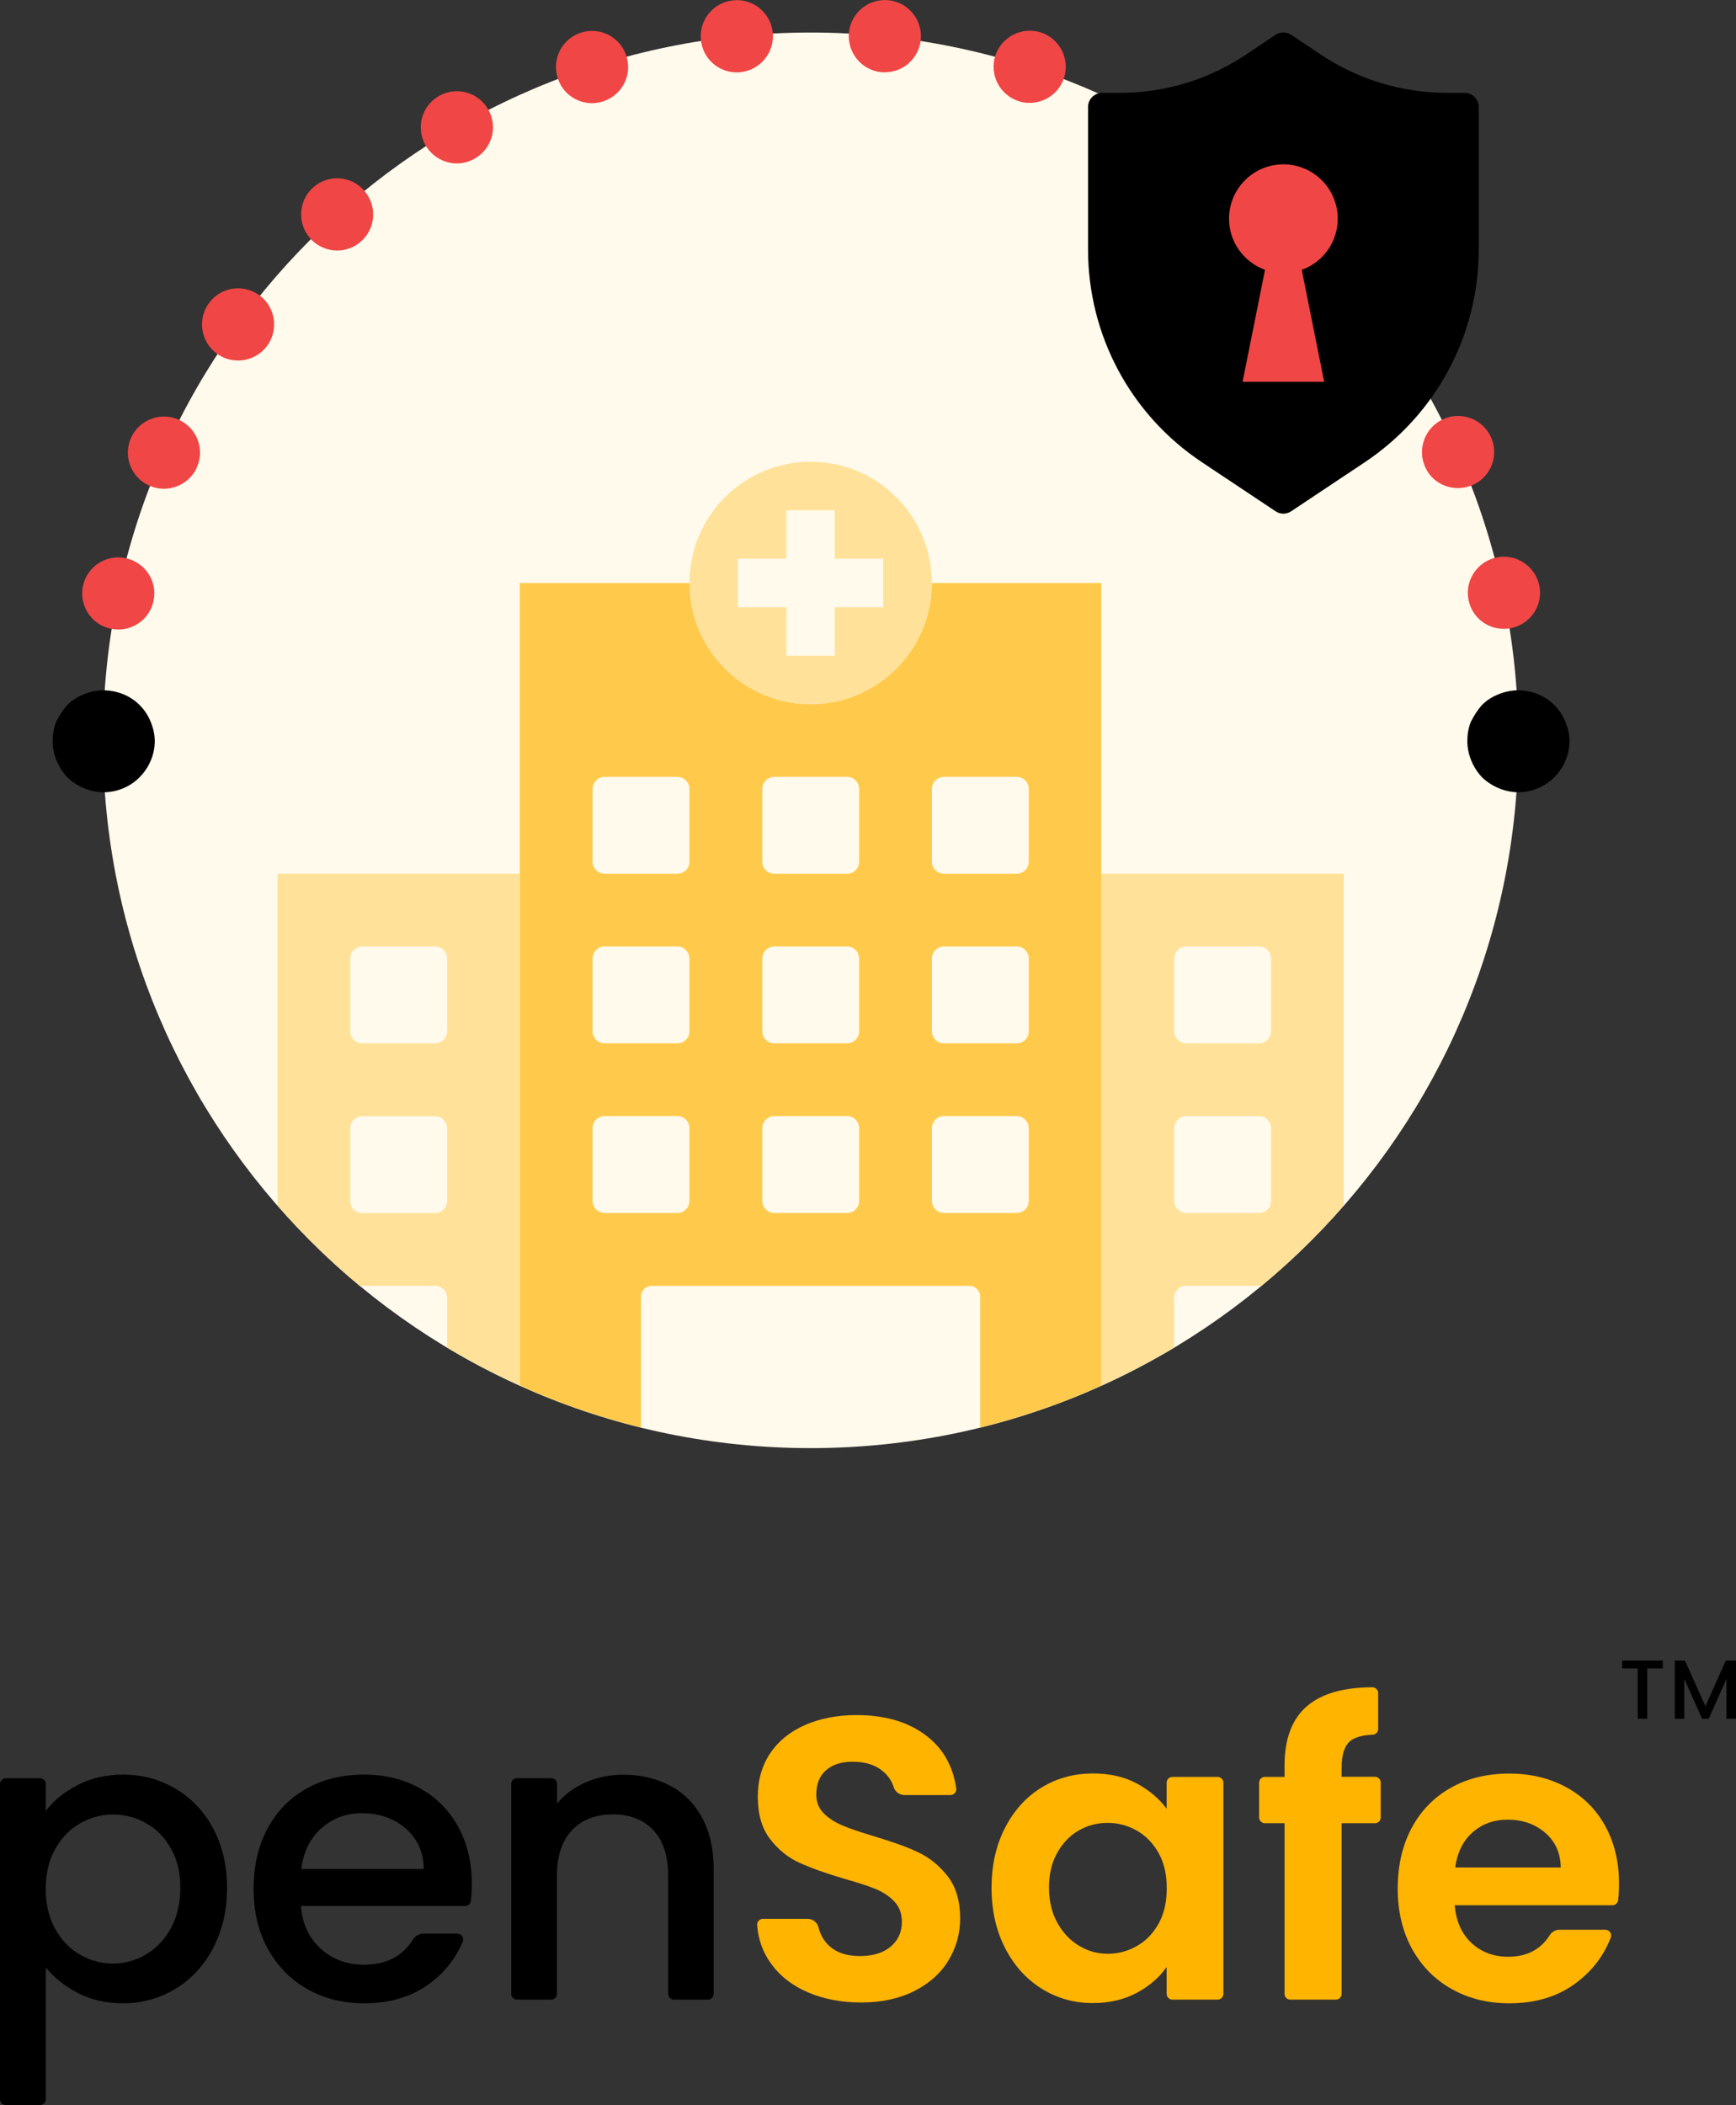 <svg xmlns="http://www.w3.org/2000/svg" xmlns:xlink="http://www.w3.org/1999/xlink" version="1.1" id="Layer_1" x="0px" y="0px" style="enable-background:new 0 0 216 216;" xml:space="preserve" viewBox="37.41 14.84 151.08 183.17">
<rect x="37.41" y="14.84" width="151.08" height="183.17" fill="#333333" stroke="none"/>
<style type="text/css">
	.st0{fill:#FFB400;}
	.st1{fill:#FDEDBF;}
	.st2{fill:#FDF7E8;}
	.st3{fill:#646464;}
	.st4{fill:#C5C5C5;}
	.st5{fill:#F2F2F2;}
	.st6{fill:#FFFAEB;}
	.st7{fill:#FFCA4C;}
	.st8{fill:#FFE199;}
	.st9{fill:#FFECBF;}
	.st10{fill:#FFD980;}
	.st11{fill:#00A0B4;}
	.st12{fill:#AAD200;}
	.st13{fill:#F04646;}
</style>
<g>
	<g>
		<g>
			<g>
				<path class="st0" d="M177.73,180.63h-13.72c0.12,1.4,0.61,2.49,1.47,3.29c0.86,0.79,1.92,1.19,3.18,1.19      c1.63,0,2.84-0.63,3.63-1.89c0.18-0.28,0.49-0.46,0.82-0.46l4.01,0c0.35,0,0.6,0.36,0.47,0.69c-0.6,1.56-1.6,2.86-2.98,3.91      c-1.58,1.2-3.53,1.8-5.84,1.8c-1.87,0-3.54-0.41-5.02-1.24c-1.48-0.83-2.63-2-3.46-3.51c-0.83-1.52-1.24-3.26-1.24-5.24      c0-2,0.41-3.76,1.22-5.28c0.82-1.52,1.96-2.68,3.43-3.5c1.47-0.82,3.16-1.22,5.07-1.22c1.84,0,3.49,0.4,4.95,1.19      c1.46,0.79,2.59,1.92,3.39,3.37c0.8,1.46,1.2,3.13,1.2,5.02c0,0.52-0.03,1-0.08,1.45C178.2,180.44,177.98,180.63,177.73,180.63z       M173.24,177.34c-0.02-1.26-0.48-2.27-1.36-3.02c-0.88-0.76-1.97-1.14-3.25-1.14c-1.21,0-2.23,0.37-3.06,1.1      c-0.83,0.73-1.33,1.75-1.52,3.06H173.24z"/>
				<path d="M44.16,170.17c1.17-0.61,2.48-0.91,3.95-0.91c1.68,0,3.21,0.41,4.6,1.24c1.39,0.83,2.48,1.99,3.27,3.48      c0.79,1.49,1.19,3.2,1.19,5.14s-0.4,3.67-1.19,5.19c-0.79,1.53-1.88,2.72-3.27,3.57c-1.39,0.85-2.92,1.28-4.6,1.28      c-1.47,0-2.77-0.3-3.91-0.89c-1.14-0.59-2.07-1.33-2.8-2.22v11.46c0,0.27-0.22,0.5-0.5,0.5h-2.99c-0.27,0-0.5-0.22-0.5-0.5      v-27.43c0-0.27,0.22-0.5,0.5-0.5h2.99c0.27,0,0.5,0.22,0.5,0.5v2.33C42.07,171.52,42.99,170.78,44.16,170.17z M52.28,175.68      c-0.55-0.97-1.27-1.7-2.17-2.2c-0.9-0.5-1.86-0.75-2.88-0.75c-1,0-1.95,0.26-2.85,0.77c-0.9,0.51-1.62,1.26-2.17,2.24      c-0.55,0.98-0.82,2.13-0.82,3.46s0.27,2.49,0.82,3.48c0.55,0.99,1.27,1.74,2.17,2.25c0.9,0.51,1.85,0.77,2.85,0.77      c1.03,0,1.99-0.26,2.88-0.79c0.9-0.52,1.62-1.29,2.17-2.29c0.55-1,0.82-2.17,0.82-3.5C53.11,177.79,52.83,176.65,52.28,175.68z"/>
				<path d="M95.7,170.21c1.2,0.63,2.14,1.56,2.81,2.8c0.68,1.24,1.01,2.73,1.01,4.47v10.86c0,0.27-0.22,0.5-0.5,0.5h-2.96      c-0.27,0-0.5-0.22-0.5-0.5v-10.27c0-1.72-0.43-3.05-1.29-3.97c-0.86-0.92-2.04-1.38-3.53-1.38c-1.49,0-2.67,0.46-3.55,1.38      c-0.87,0.92-1.31,2.24-1.31,3.97v10.27c0,0.27-0.22,0.5-0.5,0.5H82.4c-0.27,0-0.5-0.22-0.5-0.5v-18.27c0-0.27,0.22-0.5,0.5-0.5      h2.99c0.27,0,0.5,0.22,0.5,0.5v1.71c0.65-0.79,1.49-1.41,2.5-1.85c1.01-0.44,2.09-0.66,3.23-0.66      C93.14,169.26,94.5,169.58,95.7,170.21z"/>
				<path d="M77.88,180.69H63.6c0.12,1.54,0.69,2.77,1.71,3.71c1.03,0.93,2.28,1.4,3.78,1.4c1.95,0,3.37-0.74,4.28-2.22      c0.16-0.26,0.53-0.48,0.84-0.48h3.01c0.36,0,0.6,0.37,0.46,0.7c-0.61,1.46-1.58,2.68-2.9,3.66c-1.53,1.13-3.42,1.7-5.68,1.7      c-1.84,0-3.49-0.41-4.95-1.24c-1.46-0.83-2.6-1.99-3.43-3.5c-0.83-1.5-1.24-3.24-1.24-5.23c0-1.98,0.4-3.72,1.21-5.23      c0.8-1.5,1.93-2.66,3.39-3.48c1.46-0.82,3.13-1.22,5.02-1.22c1.82,0,3.44,0.4,4.86,1.19c1.42,0.79,2.53,1.91,3.32,3.34      c0.79,1.43,1.19,3.08,1.19,4.95c0,0.54-0.03,1.05-0.08,1.51C78.35,180.5,78.13,180.69,77.88,180.69z M74.29,177.48      c-0.02-1.47-0.55-2.64-1.57-3.53c-1.03-0.89-2.3-1.33-3.81-1.33c-1.38,0-2.55,0.44-3.53,1.31c-0.98,0.87-1.56,2.06-1.75,3.55      H74.29z"/>
				<path class="st0" d="M107.73,188.21c-1.36-0.58-2.44-1.42-3.23-2.52c-0.7-0.96-1.1-2.08-1.2-3.34      c-0.02-0.29,0.22-0.54,0.51-0.54l3.88,0c0.45,0,0.84,0.3,0.95,0.73c0.16,0.66,0.48,1.21,0.95,1.64      c0.64,0.58,1.52,0.87,2.64,0.87c1.14,0,2.04-0.27,2.69-0.82s0.98-1.26,0.98-2.15c0-0.72-0.22-1.32-0.66-1.78      c-0.44-0.47-1-0.83-1.66-1.1s-1.58-0.56-2.74-0.89c-1.59-0.47-2.87-0.93-3.86-1.38c-0.99-0.45-1.84-1.14-2.55-2.06      c-0.71-0.92-1.07-2.15-1.07-3.69c0-1.44,0.36-2.7,1.08-3.78c0.72-1.07,1.74-1.89,3.04-2.46c1.31-0.57,2.8-0.86,4.47-0.86      c2.52,0,4.56,0.61,6.13,1.84c1.44,1.12,2.28,2.64,2.55,4.56c0.04,0.3-0.2,0.56-0.5,0.56l-4.01,0c-0.43,0-0.81-0.29-0.94-0.7      c-0.16-0.53-0.48-0.99-0.94-1.38c-0.66-0.55-1.54-0.82-2.64-0.82c-0.96,0-1.72,0.24-2.29,0.73c-0.57,0.49-0.86,1.2-0.86,2.13      c0,0.65,0.21,1.19,0.65,1.63c0.43,0.43,0.97,0.78,1.61,1.05c0.64,0.27,1.54,0.58,2.71,0.93c1.58,0.47,2.88,0.93,3.88,1.4      c1,0.47,1.86,1.17,2.59,2.1c0.72,0.93,1.08,2.16,1.08,3.67c0,1.31-0.34,2.52-1.01,3.64s-1.67,2.01-2.97,2.67      c-1.31,0.66-2.85,1-4.65,1C110.62,189.09,109.09,188.79,107.73,188.21z"/>
				<path class="st0" d="M124.88,173.88c0.78-1.51,1.84-2.68,3.18-3.5c1.34-0.82,2.84-1.22,4.49-1.22c1.44,0,2.71,0.29,3.79,0.87      c1.08,0.58,1.95,1.32,2.6,2.2v-2.27c0-0.27,0.22-0.5,0.5-0.5h3.94c0.27,0,0.5,0.22,0.5,0.5v18.38c0,0.27-0.22,0.5-0.5,0.5h-3.94      c-0.27,0-0.5-0.22-0.5-0.5v-2.34c-0.63,0.91-1.5,1.66-2.6,2.25s-2.38,0.89-3.83,0.89c-1.63,0-3.12-0.42-4.46-1.26      c-1.34-0.84-2.4-2.02-3.18-3.55c-0.78-1.53-1.17-3.28-1.17-5.26C123.71,177.13,124.1,175.39,124.88,173.88z M138.25,176.1      c-0.47-0.85-1.1-1.5-1.89-1.96c-0.79-0.45-1.64-0.68-2.55-0.68s-1.75,0.22-2.52,0.66c-0.77,0.44-1.39,1.09-1.87,1.94      s-0.72,1.86-0.72,3.02c0,1.17,0.24,2.18,0.72,3.06c0.48,0.87,1.11,1.54,1.89,2.01c0.78,0.47,1.61,0.7,2.5,0.7      c0.91,0,1.76-0.23,2.55-0.68c0.79-0.45,1.42-1.11,1.89-1.96c0.47-0.85,0.7-1.87,0.7-3.06S138.72,176.95,138.25,176.1z"/>
				<path class="st0" d="M157.07,173.49h-2.9v14.85c0,0.27-0.22,0.5-0.5,0.5h-3.97c-0.27,0-0.5-0.22-0.5-0.5v-14.85h-1.71      c-0.27,0-0.5-0.22-0.5-0.5v-3.03c0-0.27,0.22-0.5,0.5-0.5h1.71v-0.98c0-2.38,0.68-4.13,2.03-5.24c1.27-1.05,3.14-1.57,5.61-1.58      c0.27,0,0.51,0.23,0.51,0.5v3.14c0,0.27-0.22,0.48-0.49,0.49c-0.93,0.04-1.59,0.23-1.99,0.59c-0.47,0.42-0.7,1.18-0.7,2.27v0.8      h2.9c0.27,0,0.5,0.22,0.5,0.5V173C157.57,173.27,157.35,173.49,157.07,173.49z"/>
			</g>
			<g>
				<path d="M182.12,159.34v0.68h-1.35v4.38h-0.83v-4.38h-1.36v-0.68H182.12z"/>
				<path d="M188.49,159.34v5.06h-0.83v-3.47l-1.54,3.47h-0.58l-1.55-3.47v3.47h-0.83v-5.06h0.89l1.78,3.97l1.77-3.97H188.49z"/>
			</g>
		</g>
	</g>
	<g>
		<g>
			<path class="st6" d="M107.96,140.85L107.96,140.85c-34.02,0-61.59-27.58-61.59-61.59v0c0-34.02,27.58-61.59,61.59-61.59h0     c34.02,0,61.59,27.58,61.59,61.59v0C169.55,113.27,141.97,140.85,107.96,140.85z"/>
		</g>
		<g>
			<g>
				<g>
					<path class="st13" d="M47.05,69.55c-1.7-0.36-2.78-2.03-2.42-3.72l0,0c0.36-1.7,2.03-2.78,3.72-2.42l0,0       c1.7,0.36,2.79,2.03,2.42,3.72l0,0c-0.31,1.49-1.62,2.49-3.07,2.49l0,0C47.49,69.62,47.27,69.6,47.05,69.55z M165.22,67.08       L165.22,67.08c-0.36-1.69,0.72-3.36,2.42-3.73l0,0c1.69-0.36,3.36,0.73,3.73,2.42l0,0l0,0l0,0c0.36,1.69-0.73,3.36-2.42,3.72       l0,0c-0.22,0.05-0.43,0.07-0.65,0.07l0,0C166.84,69.57,165.53,68.56,165.22,67.08z M50.4,57.1c-1.58-0.71-2.3-2.56-1.59-4.15       l0,0l0,0l0,0c0.71-1.58,2.56-2.3,4.15-1.59l0,0c1.58,0.71,2.3,2.56,1.58,4.15h0.01c-0.52,1.16-1.67,1.86-2.88,1.86l0,0       C51.25,57.37,50.82,57.28,50.4,57.1z M161.43,55.46c-0.7-1.58,0.01-3.44,1.59-4.15l0,0c1.58-0.71,3.44,0,4.15,1.58l0,0       c0.71,1.58,0,3.44-1.58,4.15l0,0c-0.42,0.18-0.85,0.27-1.29,0.27l0,0C163.1,57.32,161.95,56.64,161.43,55.46z M56.28,45.61       c-1.4-1.02-1.71-2.98-0.69-4.39l0,0c1.02-1.4,2.98-1.71,4.39-0.69l0,0c1.4,1.02,1.7,2.99,0.69,4.39l0,0       c-0.62,0.84-1.57,1.29-2.55,1.29l0,0C57.49,46.21,56.84,46.02,56.28,45.61z M64.42,35.6c-1.16-1.3-1.05-3.28,0.23-4.44l0,0l0,0       l0,0c1.29-1.16,3.28-1.06,4.43,0.24l0,0c1.16,1.29,1.06,3.28-0.23,4.43l0,0c-0.6,0.55-1.36,0.81-2.1,0.81l0,0       C65.9,36.64,65.04,36.29,64.42,35.6z M74.45,27.49c-0.87-1.5-0.36-3.42,1.15-4.29l0,0l0,0l0,0c1.5-0.87,3.42-0.36,4.29,1.15       l0,0c0.87,1.49,0.36,3.42-1.15,4.28l0,0c-0.49,0.29-1.03,0.43-1.57,0.43l0,0C76.09,29.06,75.03,28.49,74.45,27.49z        M85.95,21.64c-0.54-1.65,0.36-3.42,2.02-3.96l0,0c1.64-0.53,3.42,0.37,3.95,2.02l0,0c0.54,1.65-0.36,3.42-2.02,3.96l0,0       c-0.32,0.1-0.65,0.16-0.97,0.16l0,0C87.61,23.82,86.37,22.97,85.95,21.64z M126.06,23.64c-1.65-0.53-2.56-2.3-2.03-3.95l0,0       c0.54-1.65,2.31-2.55,3.96-2.03l0,0c1.65,0.54,2.55,2.31,2.02,3.96l0,0c-0.43,1.32-1.66,2.17-2.99,2.17l0,0       C126.7,23.8,126.38,23.75,126.06,23.64z M98.41,18.32c-0.18-1.72,1.07-3.27,2.8-3.45l0,0c1.72-0.18,3.27,1.07,3.45,2.8l0,0       c0.17,1.73-1.08,3.27-2.8,3.45l0,0c-0.11,0.01-0.23,0.02-0.33,0.02l0,0C99.94,21.14,98.57,19.94,98.41,18.32z M114.09,21.12       L114.09,21.12c-1.72-0.18-2.97-1.73-2.8-3.45l0,0c0.18-1.73,1.72-2.98,3.45-2.81l0,0l0,0l0,0c1.72,0.18,2.98,1.72,2.8,3.45l0,0       c-0.17,1.62-1.53,2.82-3.12,2.82l0,0C114.31,21.14,114.2,21.13,114.09,21.12z"/>
				</g>
			</g>
		</g>
		<g>
			<path d="M164.87,22.92h-1.52c-3.92,0-7.72-1.15-10.98-3.32l-2.59-1.73c-0.41-0.27-0.95-0.27-1.36,0l-2.59,1.73     c-3.26,2.18-7.06,3.32-10.98,3.32h-1.52c-0.68,0-1.23,0.55-1.23,1.23v12.4c0,7.46,3.7,14.38,9.91,18.51l6.41,4.27     c0.21,0.14,0.44,0.21,0.68,0.21s0.47-0.07,0.68-0.21l6.41-4.27c6.2-4.14,9.91-11.06,9.91-18.51v-12.4     C166.1,23.47,165.55,22.92,164.87,22.92z"/>
			<g>
				<path class="st13" d="M153.83,33.87c0-2.61-2.12-4.73-4.73-4.73c-2.61,0-4.73,2.12-4.73,4.73c0,2.05,1.31,3.79,3.13,4.45      l-1.95,9.74h7.1l-1.95-9.74C152.52,37.67,153.83,35.93,153.83,33.87z"/>
			</g>
		</g>
		<g>
			<g>
				<g>
					<g>
						<path d="M46.44,83.78c-1.16,0-2.32-0.49-3.16-1.29c-0.8-0.84-1.29-2-1.29-3.16c0-0.58,0.09-1.16,0.31-1.69        c0.27-0.53,0.58-1.03,0.98-1.47c0.4-0.4,0.89-0.71,1.46-0.93c1.07-0.44,2.27-0.44,3.38,0c0.53,0.22,1.02,0.53,1.42,0.93        c0.45,0.44,0.76,0.93,0.98,1.47c0.22,0.53,0.36,1.11,0.36,1.69c0,1.16-0.49,2.32-1.34,3.16        C48.75,83.29,47.6,83.78,46.44,83.78z"/>
					</g>
				</g>
			</g>
			<g>
				<g>
					<g>
						<path d="M169.56,83.78c-1.16,0-2.32-0.49-3.16-1.29c-0.8-0.84-1.29-2-1.29-3.16c0-0.58,0.09-1.16,0.31-1.69        c0.27-0.53,0.58-1.03,0.98-1.47c0.4-0.4,0.89-0.71,1.46-0.93c1.07-0.44,2.27-0.44,3.38,0c0.53,0.22,1.02,0.53,1.42,0.93        c0.45,0.44,0.76,0.93,0.98,1.47c0.22,0.53,0.36,1.11,0.36,1.69c0,1.16-0.49,2.32-1.34,3.16        C171.87,83.29,170.71,83.78,169.56,83.78z"/>
					</g>
				</g>
			</g>
		</g>
		<g>
			<path class="st7" d="M133.26,65.57H118.5l0,0c0,5.82-4.72,10.54-10.54,10.54c-5.82,0-10.54-4.72-10.54-10.54l0,0H82.65v25.31     v44.53c3.37,1.52,6.89,2.75,10.54,3.65v-11.4c0-0.51,0.42-0.93,0.93-0.93h27.66c0.51,0,0.93,0.42,0.93,0.93v11.4     c3.66-0.9,7.18-2.13,10.54-3.65V90.87V65.57z M97.41,119.34c0,0.58-0.47,1.05-1.05,1.05h-6.33c-0.58,0-1.05-0.47-1.05-1.05v-6.33     c0-0.58,0.47-1.05,1.05-1.05h6.33c0.58,0,1.05,0.47,1.05,1.05V119.34z M97.41,104.58c0,0.58-0.47,1.05-1.05,1.05h-6.33     c-0.58,0-1.05-0.47-1.05-1.05v-6.33c0-0.58,0.47-1.05,1.05-1.05h6.33c0.58,0,1.05,0.47,1.05,1.05V104.58z M97.41,89.82     c0,0.58-0.47,1.05-1.05,1.05h-6.33c-0.58,0-1.05-0.47-1.05-1.05v-6.33c0-0.58,0.47-1.05,1.05-1.05h6.33     c0.58,0,1.05,0.47,1.05,1.05V89.82z M112.18,119.34c0,0.58-0.47,1.05-1.05,1.05h-6.33c-0.58,0-1.05-0.47-1.05-1.05v-6.33     c0-0.58,0.47-1.05,1.05-1.05h6.33c0.58,0,1.05,0.47,1.05,1.05V119.34z M112.18,104.58c0,0.58-0.47,1.05-1.05,1.05h-6.33     c-0.58,0-1.05-0.47-1.05-1.05v-6.33c0-0.58,0.47-1.05,1.05-1.05h6.33c0.58,0,1.05,0.47,1.05,1.05V104.58z M112.18,89.82     c0,0.58-0.47,1.05-1.05,1.05h-6.33c-0.58,0-1.05-0.47-1.05-1.05v-6.33c0-0.58,0.47-1.05,1.05-1.05h6.33     c0.58,0,1.05,0.47,1.05,1.05V89.82z M126.94,119.34c0,0.58-0.47,1.05-1.05,1.05h-6.33c-0.58,0-1.05-0.47-1.05-1.05v-6.33     c0-0.58,0.47-1.05,1.05-1.05h6.33c0.58,0,1.05,0.47,1.05,1.05V119.34z M126.94,104.58c0,0.58-0.47,1.05-1.05,1.05h-6.33     c-0.58,0-1.05-0.47-1.05-1.05v-6.33c0-0.58,0.47-1.05,1.05-1.05h6.33c0.58,0,1.05,0.47,1.05,1.05V104.58z M126.94,89.82     c0,0.58-0.47,1.05-1.05,1.05h-6.33c-0.58,0-1.05-0.47-1.05-1.05v-6.33c0-0.58,0.47-1.05,1.05-1.05h6.33     c0.58,0,1.05,0.47,1.05,1.05V89.82z"/>
			<g>
				<path class="st8" d="M61.56,119.74c2.21,2.53,4.6,4.88,7.19,7.02c0.06-0.01,0.12-0.04,0.19-0.04h6.33      c0.58,0,1.05,0.47,1.05,1.05v4.33c2.03,1.22,4.15,2.32,6.33,3.3V90.87H61.56V119.74z M67.89,98.25c0-0.58,0.47-1.05,1.05-1.05      h6.33c0.58,0,1.05,0.47,1.05,1.05v6.33c0,0.58-0.47,1.05-1.05,1.05h-6.33c-0.58,0-1.05-0.47-1.05-1.05V98.25z M67.89,113.02      c0-0.58,0.47-1.05,1.05-1.05h6.33c0.58,0,1.05,0.47,1.05,1.05v6.33c0,0.58-0.47,1.05-1.05,1.05h-6.33      c-0.58,0-1.05-0.47-1.05-1.05V113.02z"/>
				<path class="st8" d="M107.96,55.02c-5.82,0-10.54,4.72-10.54,10.54c0,5.82,4.72,10.54,10.54,10.54      c5.82,0,10.54-4.72,10.54-10.54C118.5,59.74,113.78,55.02,107.96,55.02z M114.28,65.57v2.11h-4.22v4.22h-4.22v-4.22h-4.22v-2.11      v-2.11h4.22v-4.22h4.22v4.22h4.22V65.57z"/>
				<path class="st8" d="M133.26,90.87v44.53c2.18-0.98,4.29-2.08,6.33-3.3v-4.33c0-0.58,0.47-1.05,1.05-1.05h6.33      c0.07,0,0.13,0.03,0.19,0.04c2.59-2.14,4.98-4.49,7.19-7.02V90.87H133.26z M148.03,119.34c0,0.58-0.47,1.05-1.05,1.05h-6.33      c-0.58,0-1.05-0.47-1.05-1.05v-6.33c0-0.58,0.47-1.05,1.05-1.05h6.33c0.58,0,1.05,0.47,1.05,1.05V119.34z M148.03,104.58      c0,0.58-0.47,1.05-1.05,1.05h-6.33c-0.58,0-1.05-0.47-1.05-1.05v-6.33c0-0.58,0.47-1.05,1.05-1.05h6.33      c0.58,0,1.05,0.47,1.05,1.05V104.58z"/>
			</g>
		</g>
	</g>
</g>
</svg>